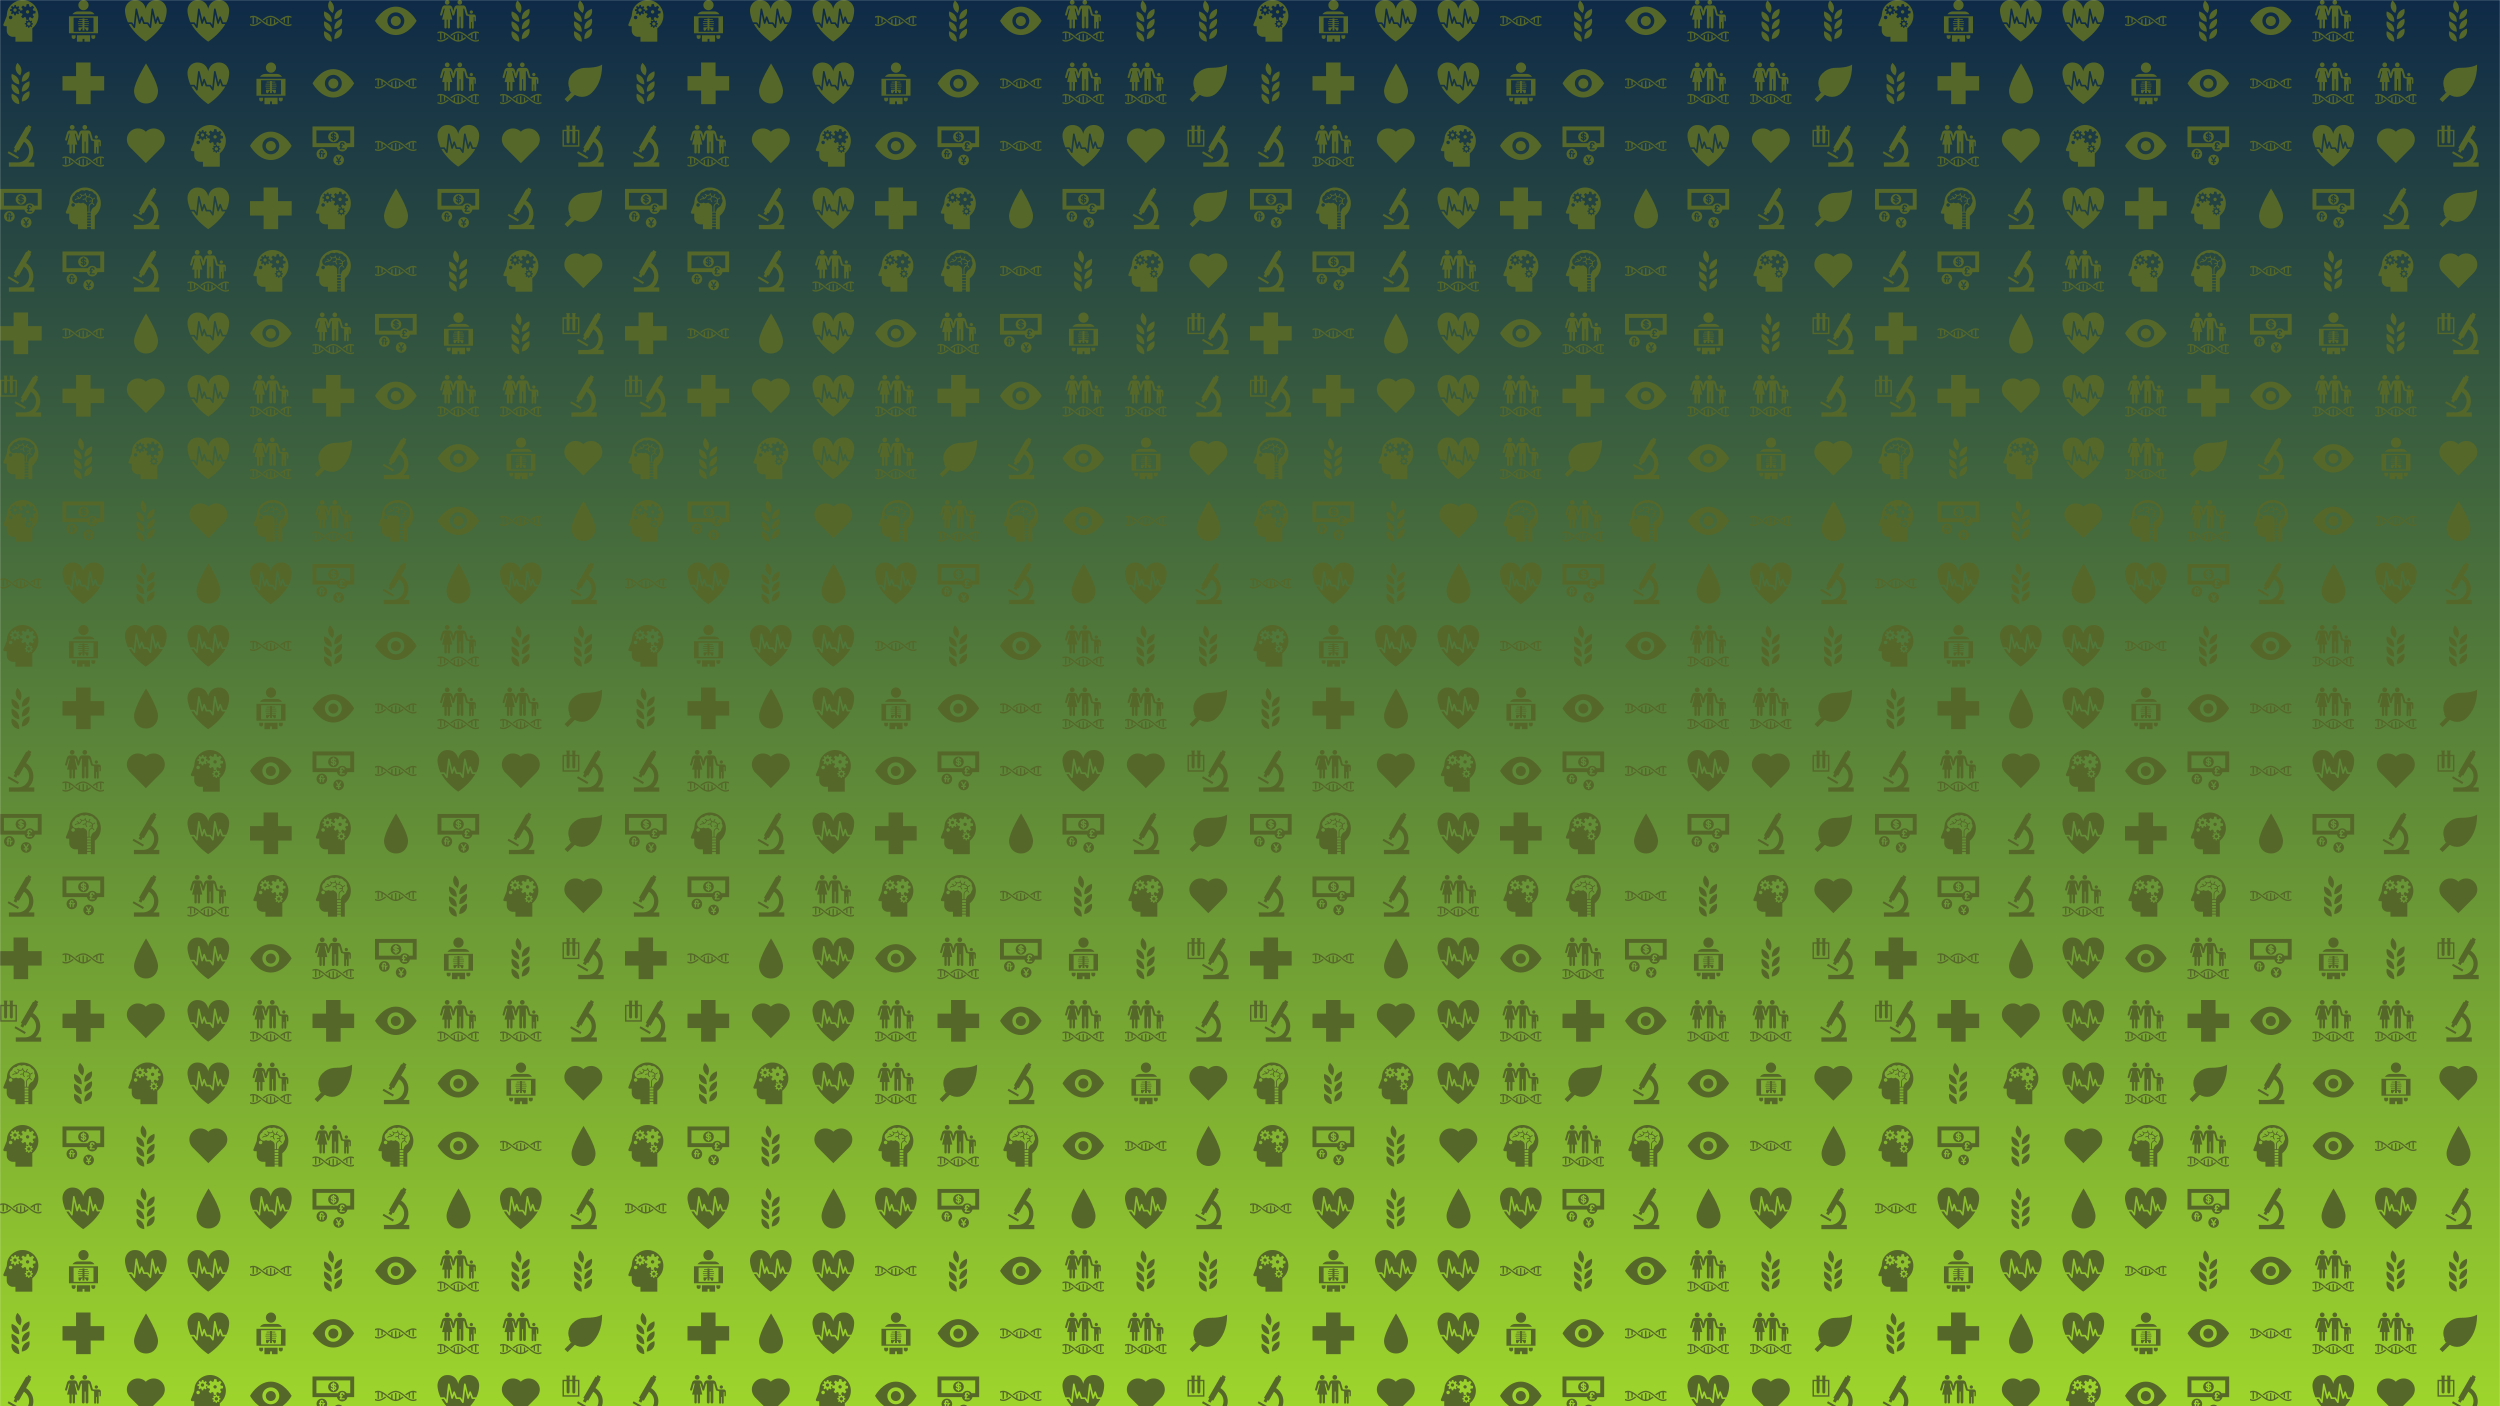 <svg xmlns="http://www.w3.org/2000/svg" version="1.1" xmlns:xlink="http://www.w3.org/1999/xlink" xmlns:svgjs="http://svgjs.com/svgjs" width="1920" height="1080" preserveAspectRatio="none" viewBox="0 0 1920 1080">
    <g mask="url(&quot;#SvgjsMask1563&quot;)" fill="none">
        <rect width="1920" height="1080" x="0" y="0" fill="url(#SvgjsLinearGradient1564)"></rect>
        <use xlink:href="#SvgjsG1580" transform="translate(0, 0)" fill="rgba(85, 103, 41, 1)"></use>
        <use xlink:href="#SvgjsG1580" transform="translate(0, 480)" fill="rgba(85, 103, 41, 1)"></use>
        <use xlink:href="#SvgjsG1580" transform="translate(0, 960)" fill="rgba(85, 103, 41, 1)"></use>
        <use xlink:href="#SvgjsG1580" transform="translate(480, 0)" fill="rgba(85, 103, 41, 1)"></use>
        <use xlink:href="#SvgjsG1580" transform="translate(480, 480)" fill="rgba(85, 103, 41, 1)"></use>
        <use xlink:href="#SvgjsG1580" transform="translate(480, 960)" fill="rgba(85, 103, 41, 1)"></use>
        <use xlink:href="#SvgjsG1580" transform="translate(960, 0)" fill="rgba(85, 103, 41, 1)"></use>
        <use xlink:href="#SvgjsG1580" transform="translate(960, 480)" fill="rgba(85, 103, 41, 1)"></use>
        <use xlink:href="#SvgjsG1580" transform="translate(960, 960)" fill="rgba(85, 103, 41, 1)"></use>
        <use xlink:href="#SvgjsG1580" transform="translate(1440, 0)" fill="rgba(85, 103, 41, 1)"></use>
        <use xlink:href="#SvgjsG1580" transform="translate(1440, 480)" fill="rgba(85, 103, 41, 1)"></use>
        <use xlink:href="#SvgjsG1580" transform="translate(1440, 960)" fill="rgba(85, 103, 41, 1)"></use>
    </g>
    <defs>
        <mask id="SvgjsMask1563">
            <rect width="1920" height="1080" fill="#ffffff"></rect>
        </mask>
        <linearGradient x1="50%" y1="0%" x2="50%" y2="100%" gradientUnits="userSpaceOnUse" id="SvgjsLinearGradient1564">
            <stop stop-color="#0e2a47" offset="0"></stop>
            <stop stop-color="rgba(158, 213, 44, 1)" offset="1"></stop>
        </linearGradient>
        <g id="SvgjsG1574">
            <path d="M8.564 1.79a0.892 0.892 0 0 0 0.892-0.892A0.892 0.892 0 0 0 8.564 0.006a0.892 0.892 0 0 0 0 1.784z m-4.837 0.006c-0.5 0-0.904-0.402-0.904-0.899C2.824 0.402 3.227 0 3.728 0c0.5 0 0.905 0.402 0.905 0.898s-0.405 0.898-0.905 0.897z"></path>
            <path d="M12.368 4.611a0.625 0.625 0 1 0 1.251 0 0.625 0.625 0 1 0-1.251 0"></path>
            <path d="M13.9 5.546H12.212c-0.008 0-0.564-0.051-0.564-0.051l-0.707-2.464C10.656 2.04 9.824 2.07 9.824 2.07H7.538s-0.83-0.03-1.116 0.961l-0.348 1.213-0.348-1.213c-0.286-0.991-1.115-0.961-1.116-0.961h-1.769s-0.831-0.03-1.115 0.961L1.013 5.514c-0.068 0.232 0.059 0.409 0.262 0.467 0.203 0.058 0.41-0.044 0.463-0.229l0.693-2.42 0.339 0-1.013 4.189h0.895v2.975a0.443 0.443 0 0 0 0.443 0.445 0.446 0.446 0 0 0 0.446-0.445V7.521h0.376v2.975a0.444 0.444 0 0 0 0.443 0.445 0.445 0.445 0 0 0 0.445-0.445V7.52h0.88l-1.002-4.189 0.337 0.001 0.685 2.394c0.011 0.041 0.03 0.078 0.053 0.111 0.067 0.101 0.185 0.158 0.316 0.153 0.13 0.004 0.247-0.052 0.314-0.152a0.325 0.325 0 0 0 0.058-0.123l0.682-2.382 0.312-0.001v7.079a0.525 0.525 0 0 0 0.526 0.523 0.523 0.523 0 0 0 0.523-0.523v-4.028h0.387v4.028a0.523 0.523 0 0 0 0.522 0.523c0.29 0 0.526-0.234 0.526-0.523v-7.079l0.339 0.001 0.664 2.419c0.035 0.12 0.136 0.198 0.254 0.228 0.005 0.001 0.008 0.005 0.013 0.005 0.106 0.024 0.593 0.162 0.952 0.265v4.39a0.368 0.368 0 0 0 0.736 0v-2.194h0.287v2.193c0 0.203 0.164 0.368 0.367 0.368s0.369-0.165 0.369-0.368v-4.1h0.283v1.39c0 0.151 0.123 0.275 0.273 0.275 0.151 0 0.27-0.124 0.271-0.275V6.347c0-0.442-0.389-0.802-0.832-0.801z m-1.914 8.699a46.749 46.749 0 0 1-0.521-0.411c-0.146-0.116-0.293-0.233-0.44-0.348-0.882-0.688-1.798-1.316-2.817-1.407a2.815 2.815 0 0 0-0.255-0.012c-0.086 0-0.171 0.011-0.255 0.018-1.022 0.093-1.942 0.717-2.826 1.408l0.093 0.073c0.108 0.085 0.213 0.168 0.32 0.252 0.878-0.681 1.734-1.242 2.668-1.242 0.93 0 1.784 0.558 2.66 1.236a35.098 35.098 0 0 1 0.533 0.421c0.141 0.113 0.283 0.226 0.426 0.338C12.531 15.32 13.53 16 14.658 16c0.437 0 0.854-0.104 1.256-0.273v-0.557c-0.409 0.197-0.825 0.32-1.257 0.32-0.934 0-1.792-0.563-2.672-1.245z"></path>
            <path d="M11.574 13.496c0.029 0.023 0.059 0.046 0.088 0.07 0.109 0.087 0.216 0.17 0.325 0.256 0.318-0.246 0.635-0.476 0.952-0.67v1.37c0.17 0.111 0.34 0.214 0.51 0.301V12.878c0.315-0.147 0.634-0.248 0.96-0.283v2.537c0.078 0.01 0.157 0.018 0.237 0.018 0.091 0 0.183-0.009 0.273-0.021v-2.537c0.34 0.037 0.67 0.144 0.996 0.3v-0.555c-0.401-0.167-0.816-0.27-1.251-0.27-1.128 0-2.13 0.68-3.09 1.429z m-7.248 1.08c-0.034-0.027-0.068-0.053-0.102-0.08-0.104-0.083-0.207-0.162-0.31-0.245-0.877 0.678-1.733 1.238-2.665 1.238C0.82 15.49 0.407 15.36 0 15.152v0.562C0.401 15.891 0.815 16 1.249 16c1.124 0 2.122-0.677 3.077-1.423z"></path>
            <path d="M0.989 15.133c0.084 0.011 0.17 0.019 0.254 0.02 0.086 0 0.171-0.008 0.256-0.02V12.592c0.329 0.035 0.65 0.136 0.967 0.285-0.002 0.012-0.007 0.023-0.007 0.036v1.903a5.818 5.818 0 0 0 0.51-0.303V13.152c0.487 0.3 0.971 0.684 1.467 1.08C5.525 15.101 6.652 16 7.948 16c1.123 0 2.121-0.675 3.078-1.42l-0.106-0.084c-0.103-0.082-0.205-0.161-0.306-0.242-0.313 0.242-0.622 0.466-0.934 0.658v-1.348a5.816 5.816 0 0 0-0.511-0.303v1.894c0 0.011 0.003 0.019 0.005 0.03-0.317 0.149-0.637 0.251-0.966 0.288V12.938a1.97 1.97 0 0 0-0.267-0.021c-0.082 0-0.163 0.008-0.243 0.018V15.475c-0.33-0.035-0.652-0.135-0.969-0.283 0.002-0.013 0.007-0.024 0.007-0.038v-1.905a5.549 5.549 0 0 0-0.51 0.301v1.368c-0.49-0.3-0.976-0.686-1.474-1.084-1.089-0.869-2.214-1.768-3.51-1.767-0.432 0-0.844 0.096-1.244 0.251v0.55c0.324-0.144 0.652-0.244 0.989-0.277v2.542z"></path>
        </g>
        <g id="SvgjsG1571">
            <path d="M8.655 0C5.901 0 3.36 2.069 2.833 4.347 2.715 4.854 2.582 6.177 2.582 6.177L1.318 9.37A0.469 0.469 0 0 0 1.28 9.561a0.488 0.488 0 0 0 0.489 0.488h0.814v1.697c0 1.324 1.07 2.396 2.392 2.396h0.952V16h3.535v-0.829h1.44V16h1.503V10.847c1.413-1.111 2.322-2.838 2.322-4.774C14.726 2.718 12.01 0 8.655 0zM4.077 7.387a0.682 0.682 0 0 1-0.682-0.682c0-0.375 0.306-0.68 0.682-0.68a0.681 0.681 0 0 1 0.679 0.68c0 0.377-0.306 0.682-0.68 0.682z m5.385 4.46h1.44v0.779h-1.44v-0.779z m0-1.108h1.44v0.778h-1.44V10.739z m0 2.215h1.44v0.78h-1.44v-0.78z m0 1.109h1.44v0.78h-1.44V14.062z m0-4.431h1.448c-0.003 0.057-0.009 0.113-0.009 0.172v0.607h-1.44V9.632z m3.986-4.488a1.557 1.557 0 0 1-0.427 1.071c-0.045 0.592-0.42 1.091-0.942 1.316v0.005c-0.637 0.372-1.019 1.005-1.135 1.766H10.354v-1.765c0.004-0.55 0.177-0.902 0.539-1.119a1.907 1.907 0 0 0 0.356-0.26 1.229 1.229 0 0 1 0.659 0.556c0.032 0.053 0.088 0.083 0.144 0.082 0.027 0 0.055-0.007 0.08-0.021a0.163 0.163 0 0 0 0.064-0.224h-0.001a1.563 1.563 0 0 0-0.721-0.657c0.15-0.231 0.234-0.506 0.23-0.837 0-0.002 0.002-0.003 0.003-0.006 0-0.149-0.022-0.294-0.062-0.431a1.572 1.572 0 0 0 0.871-0.486 0.164 0.164 0 0 0-0.011-0.234 0.164 0.164 0 0 0-0.232 0.011 1.248 1.248 0 0 1-0.755 0.396c-0.24-0.444-0.686-0.76-1.209-0.818a1.235 1.235 0 0 1 0.353-0.724 0.166 0.166 0 0 0 0-0.233 0.166 0.166 0 0 0-0.234 0 1.572 1.572 0 0 0-0.45 0.937 1.244 1.244 0 0 1-1.088-1.234c0-0.09-0.075-0.165-0.163-0.165-0.093 0-0.166 0.075-0.167 0.165 0 0.107 0.01 0.21 0.031 0.31a1.24 1.24 0 0 1-1.235 0.229s-0.002 0-0.003-0.001a1.225 1.225 0 0 1-0.453-0.289c-0.063-0.064-0.168-0.064-0.233 0-0.065 0.064-0.065 0.168 0 0.233a1.59 1.59 0 0 0 0.452 0.316c-0.033 0.411-0.271 0.764-0.605 0.963a1.578 1.578 0 0 0-0.84-0.639 0.166 0.166 0 0 0-0.209 0.107c-0.024 0.087 0.02 0.179 0.108 0.207a1.247 1.247 0 0 1 0.63 0.455 1.221 1.221 0 0 1-0.32 0.042h-0.02a1.568 1.568 0 0 0-1.096 0.444 0.161 0.161 0 0 0-0.003 0.233 0.162 0.162 0 0 0 0.231 0.003 1.236 1.236 0 0 1 0.868-0.35h0.019c0.794 0 1.453-0.591 1.557-1.358 0.113 0.024 0.226 0.038 0.34 0.038A1.574 1.574 0 0 0 8.699 2.88a1.558 1.558 0 0 0 0.45 0.583 1.556 1.556 0 0 0-0.341 0.82 1.622 1.622 0 0 0-0.256-0.021 1.557 1.557 0 0 0-0.736 0.185c-0.08 0.043-0.111 0.142-0.068 0.224 0.03 0.055 0.088 0.087 0.147 0.087a0.144 0.144 0 0 0 0.075-0.02 1.25 1.25 0 0 1 0.583-0.146c0.087 0 0.173 0.01 0.256 0.027a1.576 1.576 0 0 0 0.428 0.92c0.033 0.034 0.076 0.051 0.118 0.051 0.04 0 0.082-0.015 0.115-0.046 0.067-0.063 0.069-0.167 0.005-0.232h-0.001a1.253 1.253 0 0 1-0.345-0.829c0-0.004 0.001-0.008 0-0.013v-0.018a1.237 1.237 0 0 1 0.299-0.81 1.57 1.57 0 0 0 0.701 0.166s0.001 0 0.003 0h0.003a1.244 1.244 0 0 1 1.241 1.24 1.566 1.566 0 0 0-0.401-0.052c-0.196 0-0.395 0.036-0.587 0.114a0.164 0.164 0 0 0-0.091 0.215c0.035 0.084 0.129 0.125 0.214 0.09a1.247 1.247 0 0 1 0.464-0.091c0.124 0 0.248 0.019 0.363 0.055a0.953 0.953 0 0 1-0.242 0.464 0.14 0.14 0 0 0-0.025 0.029c-0.094 0.092-0.207 0.177-0.346 0.262-0.477 0.278-0.706 0.784-0.701 1.403V9.301h-0.563V7.624c0-0.616-0.386-1.201-0.873-1.409-0.232-0.09-0.474-0.241-0.65-0.438a1.558 1.558 0 0 1-0.878 0.271 1.555 1.555 0 0 1-0.877-0.269 1.581 1.581 0 0 1-0.87 0.26c-0.883 0-1.596-0.715-1.597-1.597 0-0.659 0.398-1.224 0.969-1.467 0.154-0.703 0.777-1.229 1.527-1.23 0.04 0 0.076 0.003 0.113 0.006a1.567 1.567 0 0 1 1.295-0.684c0.266 0 0.516 0.066 0.736 0.185a1.558 1.558 0 0 1 1.925 0.158 1.553 1.553 0 0 1 0.365-0.044c0.633 0 1.18 0.381 1.424 0.926 0.642 0.195 1.11 0.79 1.11 1.496a1.576 1.576 0 0 1-0.054 0.408 1.561 1.561 0 0 1 0.321 0.948z"></path>
        </g>
        <g id="SvgjsG1573">
            <path d="M12.59 14.197a0.759 0.759 0 0 1-0.759 0.759 0.758 0.758 0 0 1-0.759-0.759v-0.663h1.518v0.663zM10.588 16H8.429l0.003-1.065h-0.723L7.707 16H5.545V13.534h5.043zM5.043 14.197a0.758 0.758 0 0 1-0.759 0.759 0.759 0.759 0 0 1-0.759-0.759v-0.663h1.518v0.663zM8.058 0c1.083 0 1.961 0.878 1.961 1.962 0 1.083-0.878 1.961-1.961 1.961-1.084 0-1.962-0.878-1.962-1.961C6.097 0.878 6.974 0 8.058 0z m5.578 12.77H2.48V6.25h11.156v6.52zM11.894 6.789h-7.629v5.451h7.629V6.789z"></path>
            <path d="M8.429 10.011v0.479h1.397c0.058 0 0.144 0.052 0.144 0.142 0 0.815-0.102 1.199-0.532 1.199-0.445 0-0.537-0.964-1.01-1.027v0.922h-0.746V10.802c-0.496 0.038-0.576 1.029-1.038 1.029-0.429 0-0.508-0.384-0.509-1.199 0-0.09 0.086-0.142 0.144-0.142h1.403V10.011h-1.453a0.151 0.151 0 0 1 0-0.301h1.453v-0.478H6.047a0.151 0.151 0 0 1-0.151-0.152c0-0.083 0.068-0.151 0.151-0.151h1.635V8.451h-1.534a0.151 0.151 0 0 1-0.152-0.151c0-0.083 0.068-0.152 0.151-0.152h1.535V7.67H6.48a0.151 0.151 0 0 1-0.151-0.15c0-0.084 0.067-0.152 0.151-0.153h1.202v-0.264h0.747v0.264h1.202a0.152 0.152 0 0 1 0 0.303H8.429v0.478h1.539c0.084 0 0.152 0.069 0.152 0.152a0.151 0.151 0 0 1-0.152 0.151H8.429v0.478h1.64a0.152 0.152 0 0 1 0.151 0.151 0.151 0.151 0 0 1-0.151 0.152H8.429v0.478h1.453a0.151 0.151 0 0 1 0 0.301h-1.453z m1.915-5.609h-4.506c-0.815 0-1.57 0.435-1.994 1.084H12.272c-0.397-0.649-1.114-1.084-1.928-1.084z"></path>
        </g>
        <g id="SvgjsG1565">
            <path d="M10.596 3.917a0.64 0.64 0 0 0-0.639 0.641c0 0.354 0.287 0.64 0.639 0.64a0.639 0.639 0 0 0 0.639-0.64 0.639 0.639 0 0 0-0.639-0.641z m-0.151 5.25a0.642 0.642 0 0 0 0.643 0.641c0.352 0 0.638-0.286 0.637-0.64a0.639 0.639 0 0 0-0.637-0.641 0.641 0.641 0 0 0-0.642 0.641z m-4.678-5.945a0.641 0.641 0 0 0 0 1.282 0.64 0.64 0 0 0 0.642-0.64 0.641 0.641 0 0 0-0.642-0.642z"></path>
            <path d="M8.659 0C5.904 0 3.363 2.068 2.835 4.347c-0.119 0.507-0.25 1.83-0.25 1.829L1.316 9.37A0.488 0.488 0 0 0 1.28 9.561a0.491 0.491 0 0 0 0.491 0.489h0.814v1.697c0 1.323 1.072 2.395 2.394 2.395h0.951V16H12.408V10.847c1.413-1.111 2.32-2.838 2.32-4.775C14.728 2.718 12.01 0 8.659 0z m-4.583 7.387c-0.372 0-0.675-0.304-0.675-0.679a0.677 0.677 0 0 1 0.675-0.677c0.375 0 0.68 0.303 0.68 0.677a0.68 0.68 0 0 1-0.68 0.679z m8.959-0.918l-0.631 0.632-0.77-0.543c-0.148 0.077-0.304 0.139-0.467 0.18l-0.142 0.838h0.294l0.079 0.448c0.031 0.008 0.062 0.013 0.092 0.024 0.079 0.029 0.152 0.067 0.22 0.11l0.355-0.25 0.292 0.291-0.262 0.371c0.056 0.1 0.101 0.206 0.125 0.318l0.429 0.074v0.412l-0.446 0.076c-0.009 0.032-0.013 0.063-0.024 0.094a1.147 1.147 0 0 1-0.112 0.223l0.251 0.353-0.292 0.291-0.369-0.262a1.149 1.149 0 0 1-0.318 0.126l-0.075 0.429H10.851l-0.074-0.448c-0.032-0.009-0.064-0.013-0.096-0.025a1.174 1.174 0 0 1-0.221-0.11l-0.356 0.252L9.815 10.08l0.262-0.37a1.151 1.151 0 0 1-0.125-0.319l-0.431-0.074v-0.411l0.45-0.077c0.008-0.032 0.013-0.063 0.025-0.094 0.029-0.079 0.066-0.152 0.109-0.22l-0.251-0.356 0.291-0.291 0.371 0.262a1.174 1.174 0 0 1 0.317-0.125l0.064-0.372h-0.776L9.96 6.704c-0.035-0.011-0.07-0.02-0.104-0.034a2.221 2.221 0 0 1-0.352-0.168l-0.744 0.524-0.63-0.632 0.542-0.767a2.184 2.184 0 0 1-0.181-0.469l-0.894-0.154V4.27l-0.449 0.078c-0.007 0.022-0.009 0.044-0.017 0.065a1.402 1.402 0 0 1-0.109 0.223l0.345 0.489-0.416 0.414-0.506-0.357a1.438 1.438 0 0 1-0.294 0.116l-0.102 0.586-0.584 0-0.106-0.611c-0.02-0.007-0.042-0.009-0.062-0.017a1.43 1.43 0 0 1-0.226-0.11l-0.49 0.345-0.414-0.415 0.359-0.508a1.485 1.485 0 0 1-0.112-0.291L3.824 4.176V3.589l0.608-0.105c0.007-0.022 0.012-0.043 0.02-0.063 0.029-0.08 0.068-0.154 0.109-0.225l-0.345-0.488 0.413-0.415 0.508 0.358a1.439 1.439 0 0 1 0.295-0.117l0.102-0.586h0.584L6.224 2.56c0.021 0.007 0.043 0.008 0.063 0.016 0.08 0.03 0.154 0.069 0.225 0.11l0.489-0.344 0.415 0.414-0.359 0.507a1.397 1.397 0 0 1 0.115 0.293l0.586 0.101v0.427l0.768-0.132c0.011-0.035 0.02-0.07 0.033-0.105 0.046-0.126 0.104-0.243 0.17-0.355l-0.528-0.74 0.634-0.633 0.77 0.544a2.192 2.192 0 0 1 0.468-0.181l0.151-0.894h0.894l0.162 0.928c0.035 0.01 0.069 0.02 0.104 0.033 0.124 0.046 0.241 0.104 0.352 0.168l0.743-0.523 0.629 0.631-0.542 0.77c0.077 0.148 0.138 0.304 0.18 0.466l0.895 0.154v0.894l-0.929 0.16c-0.011 0.035-0.02 0.07-0.032 0.104-0.046 0.125-0.104 0.242-0.17 0.353l0.525 0.743z"></path>
        </g>
        <g id="SvgjsG1568">
            <path d="M8.312 4.802l0 0.521c0.492-0.069 0.443-0.509 0-0.52z m-0.51-0.627V3.715c-0.365 0.064-0.358 0.454 0 0.46z"></path>
            <path d="M8.055 2.506c-1.128 0-2.044 0.915-2.044 2.043 0 1.129 0.915 2.044 2.045 2.044 1.129 0 2.043-0.915 2.043-2.044 0-1.128-0.915-2.043-2.043-2.043z m0.251 3.336v0.364h-0.507v-0.37c-0.29-0.043-0.822-0.323-0.855-0.924h0.534c0.034 0.154 0.078 0.34 0.321 0.409l-0.001-0.605c-0.334-0.048-0.814-0.194-0.814-0.73 0-0.602 0.666-0.789 0.813-0.789v-0.364h0.502v0.364c0.338 0.02 0.83 0.302 0.83 0.84h-0.528c-0.014-0.16-0.137-0.317-0.296-0.327v0.554c0.403 0.041 0.877 0.195 0.877 0.738 0 0.473-0.475 0.818-0.877 0.84z m1.733 5.54c-1.129 0-2.044 0.915-2.043 2.044s0.915 2.043 2.043 2.043 2.043-0.915 2.043-2.043c0-1.129-0.915-2.044-2.043-2.044zM10.955 13.739v0.499h-0.636v0.701h-0.542V14.238h-0.68v-0.49h0.688l-0.894-1.576h0.593l0.551 0.972 0.597-0.972h0.547L10.293 13.739h0.662z m-7.36-4.673c-1.129 0-2.044 0.915-2.043 2.044S2.467 13.154 3.595 13.154s2.044-0.915 2.044-2.044-0.915-2.044-2.044-2.044z m0.065 1.654v0.486h-0.367v1.165H2.773v-1.162h-0.31v-0.484h0.31v-0.436c0-0.168 0.163-0.68 0.777-0.68 0.627 0 0.762 0.494 0.762 0.908h-0.511c0-0.265-0.037-0.404-0.246-0.404-0.226 0-0.262 0.155-0.262 0.4v0.206h0.366z m1.173 0.482c-0.421 0.052-0.516 0.276-0.517 0.554v0.616h-0.516V10.72h0.516v0.258c0.112-0.129 0.241-0.267 0.517-0.267v0.491z"></path>
            <path d="M0 0.56v7.93h9.395c0.178 0.948 1.009 1.666 2.009 1.666s1.83-0.718 2.008-1.666H16V0.56H0z m11.195 7.221h0.464v0.441h-0.378c0.047 0.403-0.185 0.572-0.198 0.707h1.264v0.441H10.456v-0.441c0.215-0.144 0.327-0.508 0.258-0.703h-0.396v-0.448h0.318c-0.086-0.203-0.086-0.27-0.086-0.448s0.147-0.758 0.912-0.754c0.705 0.004 0.91 0.584 0.91 1l-0.537 0c-0.036-0.251-0.135-0.458-0.368-0.458-0.357 0-0.358 0.224-0.357 0.301s0.013 0.262 0.086 0.364z m3.297-0.798h-1.386c-0.366-0.551-0.992-0.914-1.703-0.914S10.067 6.432 9.701 6.982H1.508V2.068h12.984V6.982z"></path>
        </g>
        <g id="SvgjsG1572">
            <path d="M11.986 8.245a46.749 46.749 0 0 1-0.521-0.411c-0.146-0.116-0.293-0.233-0.44-0.348-0.88-0.688-1.797-1.316-2.816-1.407A2.815 2.815 0 0 0 7.954 6.067c-0.086 0-0.171 0.011-0.255 0.018-1.022 0.093-1.942 0.717-2.826 1.408l0.093 0.073c0.108 0.085 0.213 0.168 0.32 0.252C6.165 7.137 7.021 6.576 7.954 6.576c0.93 0 1.784 0.558 2.66 1.236a35.098 35.098 0 0 1 0.535 0.421c0.142 0.113 0.283 0.226 0.426 0.338C12.532 9.32 13.531 10 14.658 10c0.437 0 0.854-0.104 1.257-0.273v-0.557c-0.409 0.197-0.825 0.32-1.257 0.32-0.934 0-1.792-0.563-2.672-1.245z"></path>
            <path d="M11.574 7.496c0.029 0.023 0.059 0.046 0.088 0.07 0.109 0.087 0.216 0.17 0.325 0.256 0.318-0.246 0.635-0.476 0.952-0.67v1.37c0.17 0.111 0.34 0.214 0.51 0.301V6.878c0.315-0.147 0.634-0.248 0.96-0.283v2.537c0.078 0.01 0.157 0.018 0.237 0.018 0.091 0 0.183-0.009 0.273-0.021V6.592c0.34 0.037 0.67 0.144 0.996 0.3V6.336C15.514 6.17 15.099 6.067 14.664 6.067c-1.128 0-2.13 0.68-3.09 1.429z m-7.248 1.08c-0.034-0.027-0.068-0.053-0.102-0.08-0.104-0.083-0.207-0.162-0.31-0.245-0.877 0.678-1.733 1.238-2.665 1.238C0.82 9.49 0.407 9.36 0 9.152v0.562C0.401 9.891 0.815 10 1.249 10c1.124 0 2.122-0.677 3.077-1.423z"></path>
            <path d="M0.989 9.133c0.084 0.011 0.17 0.019 0.254 0.02 0.086 0 0.171-0.008 0.256-0.02V6.592c0.329 0.035 0.65 0.136 0.967 0.285-0.002 0.012-0.007 0.023-0.007 0.036v1.903a5.818 5.818 0 0 0 0.51-0.303V7.152c0.487 0.3 0.971 0.684 1.467 1.08C5.525 9.101 6.652 10 7.948 10c1.123 0 2.121-0.675 3.078-1.42l-0.106-0.084c-0.103-0.082-0.205-0.161-0.306-0.242-0.313 0.242-0.622 0.466-0.934 0.658V7.564A5.816 5.816 0 0 0 9.17 7.261v1.893c0 0.01 0.004 0.019 0.005 0.029-0.316 0.149-0.637 0.252-0.965 0.288V6.937a1.97 1.97 0 0 0-0.267-0.02c-0.082 0-0.163 0.008-0.243 0.017v2.541c-0.33-0.035-0.652-0.136-0.969-0.283 0.002-0.013 0.006-0.024 0.006-0.039V7.248a5.629 5.629 0 0 0-0.51 0.302v1.368c-0.49-0.299-0.976-0.686-1.474-1.083C3.666 6.966 2.539 6.067 1.243 6.067c-0.432 0-0.844 0.096-1.243 0.251v0.55c0.324-0.144 0.652-0.244 0.989-0.278V9.133z"></path>
        </g>
        <g id="SvgjsG1570">
            <path d="M5.952 10.09l3.972 2.294-0.394 0.681L5.559 10.771z"></path>
            <path d="M13.584 14.37c1.147-1.084 1.874-2.605 1.874-4.304 0-2.093-1.099-3.981-2.809-5.041l1.915-3.315-0.3-0.174L14.736 0.715 13.498 0 13.024 0.82l-0.317-0.183-4.708 8.156 0.411 0.238-0.584 1.01 1.035 0.597 0.584-1.01 0.41 0.237 1.98-3.429c1.214 0.774 1.993 2.13 1.993 3.63 0 2.373-1.932 4.304-4.305 4.304H6.053V16h9.766V14.37H13.584zM4.916 1.838V0.545h0.159l-0.003-0.311h-1.451l0.003 0.311h0.171v1.293H2.712V0.545h0.158l-0.001-0.311H1.416l0.003 0.311h0.171v1.293H0v6.481h6.491V1.838h-1.576z m1.026 5.932H0.549V2.387h1.041v4.141c0 0.314 0.256 0.568 0.565 0.568 0.31-0.001 0.557-0.255 0.557-0.568V2.387h1.082v4.141c0 0.314 0.256 0.568 0.566 0.568 0.31-0.001 0.556-0.255 0.555-0.568V2.387h1.027v5.383z"></path>
        </g>
        <g id="SvgjsG1579">
            <path d="M11.221 11.657c-2.056 2.056-5.389 2.055-7.444 0-2.056-2.056-2.056-5.389 0-7.444 0.976-0.977 2.617-2.176 5.214-2.176 4.749 0 6.224-1.252 6.224-1.252 0 5.707-1.938 8.816-3.994 10.872z"></path>
            <path d="M3.223 11.626L2.552 10.224l6.437-4.363z"></path>
            <path d="M8.989 5.861l1.15 1.15-8.203 8.203-1.151-1.15z"></path>
        </g>
        <g id="SvgjsG1567">
            <path d="M3.312 10.09l3.972 2.294-0.394 0.681L2.919 10.771 3.312 10.09z"></path>
            <path d="M10.944 14.37c1.147-1.084 1.874-2.605 1.874-4.304 0-2.093-1.099-3.981-2.809-5.041l1.915-3.315-0.3-0.174L12.096 0.715 10.858 0 10.384 0.82l-0.317-0.183-4.708 8.156 0.411 0.238-0.584 1.01 1.035 0.597 0.584-1.01 0.41 0.237 1.98-3.429c1.214 0.774 1.993 2.13 1.993 3.63 0 2.373-1.932 4.304-4.305 4.304H3.413V16h9.766V14.37H10.944z"></path>
        </g>
        <g id="SvgjsG1575">
            <path d="M1.135 8.57h1.423c0.108 0 0.208 0.054 0.268 0.142 0 0 0.271 0.41 0.542 0.816 0.15-1.331 0.673-5.983 0.673-5.983a0.322 0.322 0 0 1 0.3-0.284c0.155-0.01 0.294 0.094 0.331 0.246 0 0 0.682 2.858 1.004 4.208l0.427-1.21a0.322 0.322 0 0 1 0.301-0.214c0.134-0.001 0.256 0.083 0.302 0.21 0 0 0.633 1.72 0.76 2.067h1.236c0.108 0 0.208 0.054 0.267 0.142 0 0 0.271 0.41 0.542 0.816 0.15-1.331 0.673-5.983 0.673-5.983a0.321 0.321 0 0 1 0.631-0.039s0.681 2.857 1.004 4.209c0.212-0.6 0.428-1.208 0.427-1.208a0.32 0.32 0 0 1 0.602-0.004s0.634 1.72 0.76 2.067h1.262l0.067-0.128c0.613-1.055 1.061-3.009 1.061-4.432C16 2.193 14.678 0 12.102 0c-3.679 0-4.152 3.447-4.152 3.447S7.494 0.017 3.818 0.017C1.333 0.017 0 2.13 0 4.009c0 1.622 0.71 3.625 1.074 4.448l0.061 0.113z"></path>
            <path d="M13.385 9.211a0.321 0.321 0 0 1-0.301-0.21S12.8 8.229 12.554 7.56c-0.23 0.654-0.491 1.394-0.492 1.394a0.318 0.318 0 0 1-0.319 0.213 0.318 0.318 0 0 1-0.295-0.245L10.618 5.44l-0.567 5.036a0.321 0.321 0 0 1-0.243 0.275 0.32 0.32 0 0 1-0.342-0.133s-0.778-1.17-0.935-1.406H7.243c-0.134 0-0.254-0.085-0.3-0.21l-0.531-1.442-0.492 1.395A0.318 0.318 0 0 1 5.6 9.166a0.32 0.32 0 0 1-0.296-0.245s-0.458-1.921-0.83-3.48c-0.221 1.964-0.566 5.034-0.566 5.034a0.321 0.321 0 0 1-0.586 0.141s-0.778-1.17-0.935-1.405H1.483c2.301 4.086 6.468 6.779 6.468 6.779S12.194 13.298 14.531 9.211h-1.146z"></path>
        </g>
        <g id="SvgjsG1576">
            <path d="M3.474 10.969C3.474 7.665 8.077 0.361 8.077 0.361s4.602 7.305 4.602 10.608c0 2.247-1.506 4.771-4.602 4.771-3.095 0-4.603-2.524-4.603-4.771z" fill-rule="evenodd"></path>
        </g>
        <g id="SvgjsG1578">
            <path d="M8 2.545C2.984 2.545 0.007 8 0.007 8S2.984 13.455 8 13.455 15.993 8 15.993 8 13.016 2.545 8 2.545z m0 8.71c-1.795 0-3.255-1.46-3.255-3.255S6.205 4.745 8 4.745 11.254 6.205 11.254 8s-1.46 3.255-3.254 3.255z"></path>
            <path d="M6.079 8.078a1.921 1.921 0 1 0 3.842 0 1.921 1.921 0 1 0-3.842 0"></path>
        </g>
        <g id="SvgjsG1569">
            <path d="M5.211 0h5.557v5.234H16v5.539H10.81V15.998h-5.578V10.773H0v-5.539h5.211z"></path>
        </g>
        <g id="SvgjsG1566">
            <path d="M7.409 15.987C7.482 13.521 6.141 12.591 4.505 11.978c-0.544 2.109 0.956 3.865 2.904 4.009m0.37-11.013c1.043-2.235 0.179-3.624-1.085-4.834-1.327 1.724-0.644 3.93 1.085 4.834m0.589 6.218c-0.072-2.466 1.268-3.398 2.905-4.009 0.542 2.109-0.957 3.865-2.905 4.009m0 3.801c-0.072-2.465 1.268-3.395 2.905-4.008 0.542 2.108-0.957 3.865-2.905 4.008m0-7.598c-0.072-2.466 1.268-3.398 2.905-4.011 0.542 2.111-0.957 3.865-2.905 4.011M7.409 12.185C7.482 9.72 6.141 8.787 4.505 8.177c-0.544 2.109 0.956 3.865 2.904 4.009m0-3.8C7.482 5.919 6.141 4.987 4.505 4.373c-0.544 2.111 0.956 3.866 2.904 4.013" fill-rule="evenodd"></path>
        </g>
        <g id="SvgjsG1577">
            <path d="M8 14.66l5.904-5.908c1.836-1.836 1.8-4.512 0.132-6.174A4.268 4.268 0 0 0 8 2.58a4.264 4.264 0 0 0-6.03-0.02C0.3 4.24 0.26 6.92 2.1 8.744L8 14.66z"></path>
        </g>
        <g id="SvgjsG1580">
            <use xlink:href="#SvgjsG1565" transform="translate(0, 0) scale(2)" fill="rgba(85, 103, 41, 1)"></use>
            <use xlink:href="#SvgjsG1566" transform="translate(0, 48) scale(2)" fill="rgba(85, 103, 41, 1)"></use>
            <use xlink:href="#SvgjsG1567" transform="translate(0, 96) scale(2)" fill="rgba(85, 103, 41, 1)"></use>
            <use xlink:href="#SvgjsG1568" transform="translate(0, 144) scale(2)" fill="rgba(85, 103, 41, 1)"></use>
            <use xlink:href="#SvgjsG1567" transform="translate(0, 192) scale(2)" fill="rgba(85, 103, 41, 1)"></use>
            <use xlink:href="#SvgjsG1569" transform="translate(0, 240) scale(2)" fill="rgba(85, 103, 41, 1)"></use>
            <use xlink:href="#SvgjsG1570" transform="translate(0, 288) scale(2)" fill="rgba(85, 103, 41, 1)"></use>
            <use xlink:href="#SvgjsG1571" transform="translate(0, 336) scale(2)" fill="rgba(85, 103, 41, 1)"></use>
            <use xlink:href="#SvgjsG1565" transform="translate(0, 384) scale(2)" fill="rgba(85, 103, 41, 1)"></use>
            <use xlink:href="#SvgjsG1572" transform="translate(0, 432) scale(2)" fill="rgba(85, 103, 41, 1)"></use>
            <use xlink:href="#SvgjsG1573" transform="translate(48, 0) scale(2)" fill="rgba(85, 103, 41, 1)"></use>
            <use xlink:href="#SvgjsG1569" transform="translate(48, 48) scale(2)" fill="rgba(85, 103, 41, 1)"></use>
            <use xlink:href="#SvgjsG1574" transform="translate(48, 96) scale(2)" fill="rgba(85, 103, 41, 1)"></use>
            <use xlink:href="#SvgjsG1571" transform="translate(48, 144) scale(2)" fill="rgba(85, 103, 41, 1)"></use>
            <use xlink:href="#SvgjsG1568" transform="translate(48, 192) scale(2)" fill="rgba(85, 103, 41, 1)"></use>
            <use xlink:href="#SvgjsG1572" transform="translate(48, 240) scale(2)" fill="rgba(85, 103, 41, 1)"></use>
            <use xlink:href="#SvgjsG1569" transform="translate(48, 288) scale(2)" fill="rgba(85, 103, 41, 1)"></use>
            <use xlink:href="#SvgjsG1566" transform="translate(48, 336) scale(2)" fill="rgba(85, 103, 41, 1)"></use>
            <use xlink:href="#SvgjsG1568" transform="translate(48, 384) scale(2)" fill="rgba(85, 103, 41, 1)"></use>
            <use xlink:href="#SvgjsG1575" transform="translate(48, 432) scale(2)" fill="rgba(85, 103, 41, 1)"></use>
            <use xlink:href="#SvgjsG1575" transform="translate(96, 0) scale(2)" fill="rgba(85, 103, 41, 1)"></use>
            <use xlink:href="#SvgjsG1576" transform="translate(96, 48) scale(2)" fill="rgba(85, 103, 41, 1)"></use>
            <use xlink:href="#SvgjsG1577" transform="translate(96, 96) scale(2)" fill="rgba(85, 103, 41, 1)"></use>
            <use xlink:href="#SvgjsG1567" transform="translate(96, 144) scale(2)" fill="rgba(85, 103, 41, 1)"></use>
            <use xlink:href="#SvgjsG1567" transform="translate(96, 192) scale(2)" fill="rgba(85, 103, 41, 1)"></use>
            <use xlink:href="#SvgjsG1576" transform="translate(96, 240) scale(2)" fill="rgba(85, 103, 41, 1)"></use>
            <use xlink:href="#SvgjsG1577" transform="translate(96, 288) scale(2)" fill="rgba(85, 103, 41, 1)"></use>
            <use xlink:href="#SvgjsG1565" transform="translate(96, 336) scale(2)" fill="rgba(85, 103, 41, 1)"></use>
            <use xlink:href="#SvgjsG1566" transform="translate(96, 384) scale(2)" fill="rgba(85, 103, 41, 1)"></use>
            <use xlink:href="#SvgjsG1566" transform="translate(96, 432) scale(2)" fill="rgba(85, 103, 41, 1)"></use>
            <use xlink:href="#SvgjsG1575" transform="translate(144, 0) scale(2)" fill="rgba(85, 103, 41, 1)"></use>
            <use xlink:href="#SvgjsG1575" transform="translate(144, 48) scale(2)" fill="rgba(85, 103, 41, 1)"></use>
            <use xlink:href="#SvgjsG1565" transform="translate(144, 96) scale(2)" fill="rgba(85, 103, 41, 1)"></use>
            <use xlink:href="#SvgjsG1575" transform="translate(144, 144) scale(2)" fill="rgba(85, 103, 41, 1)"></use>
            <use xlink:href="#SvgjsG1574" transform="translate(144, 192) scale(2)" fill="rgba(85, 103, 41, 1)"></use>
            <use xlink:href="#SvgjsG1575" transform="translate(144, 240) scale(2)" fill="rgba(85, 103, 41, 1)"></use>
            <use xlink:href="#SvgjsG1575" transform="translate(144, 288) scale(2)" fill="rgba(85, 103, 41, 1)"></use>
            <use xlink:href="#SvgjsG1575" transform="translate(144, 336) scale(2)" fill="rgba(85, 103, 41, 1)"></use>
            <use xlink:href="#SvgjsG1577" transform="translate(144, 384) scale(2)" fill="rgba(85, 103, 41, 1)"></use>
            <use xlink:href="#SvgjsG1576" transform="translate(144, 432) scale(2)" fill="rgba(85, 103, 41, 1)"></use>
            <use xlink:href="#SvgjsG1572" transform="translate(192, 0) scale(2)" fill="rgba(85, 103, 41, 1)"></use>
            <use xlink:href="#SvgjsG1573" transform="translate(192, 48) scale(2)" fill="rgba(85, 103, 41, 1)"></use>
            <use xlink:href="#SvgjsG1578" transform="translate(192, 96) scale(2)" fill="rgba(85, 103, 41, 1)"></use>
            <use xlink:href="#SvgjsG1569" transform="translate(192, 144) scale(2)" fill="rgba(85, 103, 41, 1)"></use>
            <use xlink:href="#SvgjsG1565" transform="translate(192, 192) scale(2)" fill="rgba(85, 103, 41, 1)"></use>
            <use xlink:href="#SvgjsG1578" transform="translate(192, 240) scale(2)" fill="rgba(85, 103, 41, 1)"></use>
            <use xlink:href="#SvgjsG1574" transform="translate(192, 288) scale(2)" fill="rgba(85, 103, 41, 1)"></use>
            <use xlink:href="#SvgjsG1574" transform="translate(192, 336) scale(2)" fill="rgba(85, 103, 41, 1)"></use>
            <use xlink:href="#SvgjsG1571" transform="translate(192, 384) scale(2)" fill="rgba(85, 103, 41, 1)"></use>
            <use xlink:href="#SvgjsG1575" transform="translate(192, 432) scale(2)" fill="rgba(85, 103, 41, 1)"></use>
            <use xlink:href="#SvgjsG1566" transform="translate(240, 0) scale(2)" fill="rgba(85, 103, 41, 1)"></use>
            <use xlink:href="#SvgjsG1578" transform="translate(240, 48) scale(2)" fill="rgba(85, 103, 41, 1)"></use>
            <use xlink:href="#SvgjsG1568" transform="translate(240, 96) scale(2)" fill="rgba(85, 103, 41, 1)"></use>
            <use xlink:href="#SvgjsG1565" transform="translate(240, 144) scale(2)" fill="rgba(85, 103, 41, 1)"></use>
            <use xlink:href="#SvgjsG1571" transform="translate(240, 192) scale(2)" fill="rgba(85, 103, 41, 1)"></use>
            <use xlink:href="#SvgjsG1574" transform="translate(240, 240) scale(2)" fill="rgba(85, 103, 41, 1)"></use>
            <use xlink:href="#SvgjsG1569" transform="translate(240, 288) scale(2)" fill="rgba(85, 103, 41, 1)"></use>
            <use xlink:href="#SvgjsG1579" transform="translate(240, 336) scale(2)" fill="rgba(85, 103, 41, 1)"></use>
            <use xlink:href="#SvgjsG1574" transform="translate(240, 384) scale(2)" fill="rgba(85, 103, 41, 1)"></use>
            <use xlink:href="#SvgjsG1568" transform="translate(240, 432) scale(2)" fill="rgba(85, 103, 41, 1)"></use>
            <use xlink:href="#SvgjsG1578" transform="translate(288, 0) scale(2)" fill="rgba(85, 103, 41, 1)"></use>
            <use xlink:href="#SvgjsG1572" transform="translate(288, 48) scale(2)" fill="rgba(85, 103, 41, 1)"></use>
            <use xlink:href="#SvgjsG1572" transform="translate(288, 96) scale(2)" fill="rgba(85, 103, 41, 1)"></use>
            <use xlink:href="#SvgjsG1576" transform="translate(288, 144) scale(2)" fill="rgba(85, 103, 41, 1)"></use>
            <use xlink:href="#SvgjsG1572" transform="translate(288, 192) scale(2)" fill="rgba(85, 103, 41, 1)"></use>
            <use xlink:href="#SvgjsG1568" transform="translate(288, 240) scale(2)" fill="rgba(85, 103, 41, 1)"></use>
            <use xlink:href="#SvgjsG1578" transform="translate(288, 288) scale(2)" fill="rgba(85, 103, 41, 1)"></use>
            <use xlink:href="#SvgjsG1567" transform="translate(288, 336) scale(2)" fill="rgba(85, 103, 41, 1)"></use>
            <use xlink:href="#SvgjsG1571" transform="translate(288, 384) scale(2)" fill="rgba(85, 103, 41, 1)"></use>
            <use xlink:href="#SvgjsG1567" transform="translate(288, 432) scale(2)" fill="rgba(85, 103, 41, 1)"></use>
            <use xlink:href="#SvgjsG1574" transform="translate(336, 0) scale(2)" fill="rgba(85, 103, 41, 1)"></use>
            <use xlink:href="#SvgjsG1574" transform="translate(336, 48) scale(2)" fill="rgba(85, 103, 41, 1)"></use>
            <use xlink:href="#SvgjsG1575" transform="translate(336, 96) scale(2)" fill="rgba(85, 103, 41, 1)"></use>
            <use xlink:href="#SvgjsG1568" transform="translate(336, 144) scale(2)" fill="rgba(85, 103, 41, 1)"></use>
            <use xlink:href="#SvgjsG1566" transform="translate(336, 192) scale(2)" fill="rgba(85, 103, 41, 1)"></use>
            <use xlink:href="#SvgjsG1573" transform="translate(336, 240) scale(2)" fill="rgba(85, 103, 41, 1)"></use>
            <use xlink:href="#SvgjsG1574" transform="translate(336, 288) scale(2)" fill="rgba(85, 103, 41, 1)"></use>
            <use xlink:href="#SvgjsG1578" transform="translate(336, 336) scale(2)" fill="rgba(85, 103, 41, 1)"></use>
            <use xlink:href="#SvgjsG1578" transform="translate(336, 384) scale(2)" fill="rgba(85, 103, 41, 1)"></use>
            <use xlink:href="#SvgjsG1576" transform="translate(336, 432) scale(2)" fill="rgba(85, 103, 41, 1)"></use>
            <use xlink:href="#SvgjsG1566" transform="translate(384, 0) scale(2)" fill="rgba(85, 103, 41, 1)"></use>
            <use xlink:href="#SvgjsG1574" transform="translate(384, 48) scale(2)" fill="rgba(85, 103, 41, 1)"></use>
            <use xlink:href="#SvgjsG1577" transform="translate(384, 96) scale(2)" fill="rgba(85, 103, 41, 1)"></use>
            <use xlink:href="#SvgjsG1567" transform="translate(384, 144) scale(2)" fill="rgba(85, 103, 41, 1)"></use>
            <use xlink:href="#SvgjsG1565" transform="translate(384, 192) scale(2)" fill="rgba(85, 103, 41, 1)"></use>
            <use xlink:href="#SvgjsG1566" transform="translate(384, 240) scale(2)" fill="rgba(85, 103, 41, 1)"></use>
            <use xlink:href="#SvgjsG1574" transform="translate(384, 288) scale(2)" fill="rgba(85, 103, 41, 1)"></use>
            <use xlink:href="#SvgjsG1573" transform="translate(384, 336) scale(2)" fill="rgba(85, 103, 41, 1)"></use>
            <use xlink:href="#SvgjsG1572" transform="translate(384, 384) scale(2)" fill="rgba(85, 103, 41, 1)"></use>
            <use xlink:href="#SvgjsG1575" transform="translate(384, 432) scale(2)" fill="rgba(85, 103, 41, 1)"></use>
            <use xlink:href="#SvgjsG1566" transform="translate(432, 0) scale(2)" fill="rgba(85, 103, 41, 1)"></use>
            <use xlink:href="#SvgjsG1579" transform="translate(432, 48) scale(2)" fill="rgba(85, 103, 41, 1)"></use>
            <use xlink:href="#SvgjsG1570" transform="translate(432, 96) scale(2)" fill="rgba(85, 103, 41, 1)"></use>
            <use xlink:href="#SvgjsG1579" transform="translate(432, 144) scale(2)" fill="rgba(85, 103, 41, 1)"></use>
            <use xlink:href="#SvgjsG1577" transform="translate(432, 192) scale(2)" fill="rgba(85, 103, 41, 1)"></use>
            <use xlink:href="#SvgjsG1570" transform="translate(432, 240) scale(2)" fill="rgba(85, 103, 41, 1)"></use>
            <use xlink:href="#SvgjsG1567" transform="translate(432, 288) scale(2)" fill="rgba(85, 103, 41, 1)"></use>
            <use xlink:href="#SvgjsG1577" transform="translate(432, 336) scale(2)" fill="rgba(85, 103, 41, 1)"></use>
            <use xlink:href="#SvgjsG1576" transform="translate(432, 384) scale(2)" fill="rgba(85, 103, 41, 1)"></use>
            <use xlink:href="#SvgjsG1567" transform="translate(432, 432) scale(2)" fill="rgba(85, 103, 41, 1)"></use>
        </g>
    </defs>
</svg>